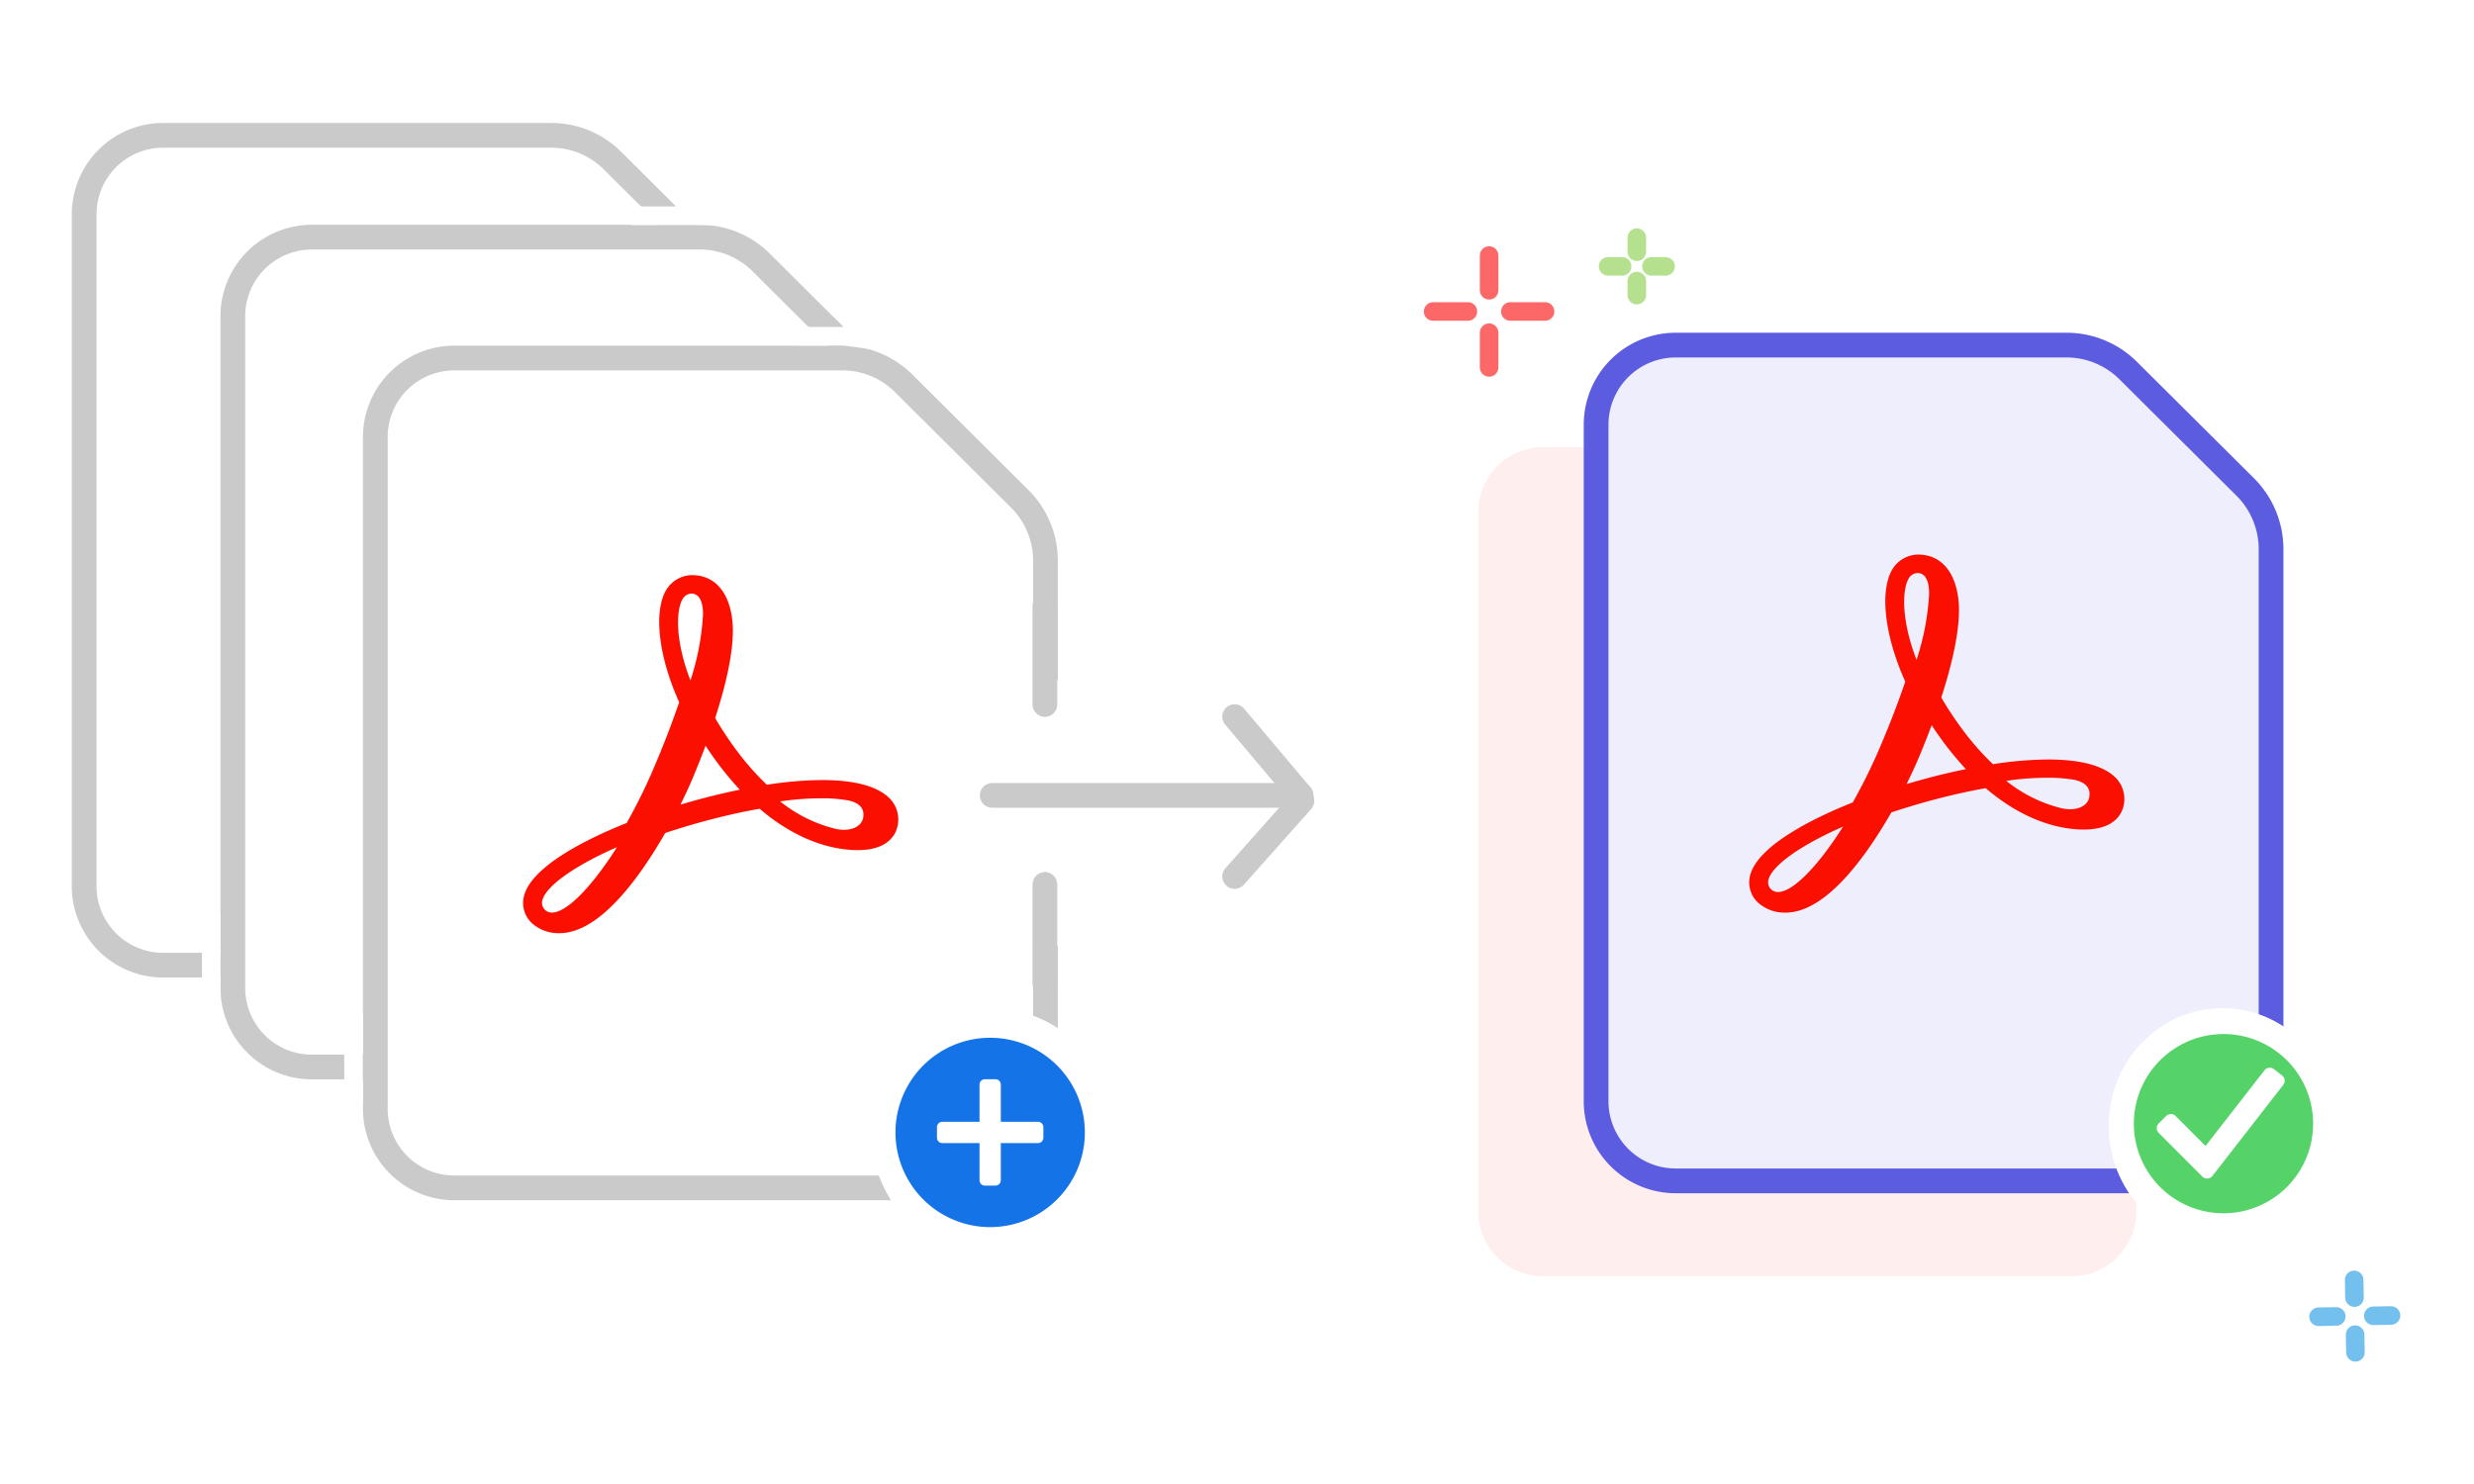 <svg xmlns="http://www.w3.org/2000/svg" xmlns:xlink="http://www.w3.org/1999/xlink" width="400" height="240" viewBox="0 0 400 240">
  <rect x="0" y="0" width="400" height="240" fill="#333333" stroke="none"/>
  <defs>
    <clipPath id="clip-s_illu_merge-multiple-pdfs_452x320.svg">
      <rect width="400" height="240"/>
    </clipPath>
  </defs>
  <g id="s_illu_merge-multiple-pdfs_452x320.svg" clip-path="url(#clip-s_illu_merge-multiple-pdfs_452x320.svg)">
    <rect width="400" height="240" fill="#fff"/>
    <g id="Group_160791" data-name="Group 160791" transform="translate(-180 -1089)">
      <g id="Group_158362" data-name="Group 158362" transform="translate(193.607 1110.886)">
        <path id="Path_101375" data-name="Path 101375" d="M0,121.407V12.8A12.782,12.782,0,0,1,12.765,0h62.76a14.028,14.028,0,0,1,9.891,4.086L104.2,22.78a14.1,14.1,0,0,1,4.148,9.992v88.636a12.782,12.782,0,0,1-12.765,12.8H12.765A12.782,12.782,0,0,1,0,121.407Z" transform="translate(0 0)" fill="#fff" stroke="#cacaca" stroke-linecap="round" stroke-linejoin="round" stroke-width="4"/>
      </g>
      <g id="Group_160789" data-name="Group 160789" transform="translate(217.644 1127.353)">
        <path id="Path_101375-2" data-name="Path 101375" d="M0,121.407V12.8A12.782,12.782,0,0,1,12.765,0h62.76a14.028,14.028,0,0,1,9.891,4.086L104.2,22.78a14.1,14.1,0,0,1,4.148,9.992v88.636a12.782,12.782,0,0,1-12.765,12.8H12.765A12.782,12.782,0,0,1,0,121.407Z" transform="translate(0 0)" fill="#fff" stroke="#cacaca" stroke-linecap="round" stroke-linejoin="round" stroke-width="4"/>
      </g>
      <g id="Group_160790" data-name="Group 160790" transform="translate(240.682 1146.901)">
        <path id="Path_101375-3" data-name="Path 101375" d="M0,121.407V12.8A12.782,12.782,0,0,1,12.765,0h62.76a14.028,14.028,0,0,1,9.891,4.086L104.2,22.78a14.1,14.1,0,0,1,4.148,9.992v88.636a12.782,12.782,0,0,1-12.765,12.8H12.765A12.782,12.782,0,0,1,0,121.407Z" transform="translate(0 0)" fill="#fff" stroke="#cacaca" stroke-linecap="round" stroke-linejoin="round" stroke-width="4"/>
      </g>
      <path id="Path_102293" data-name="Path 102293" d="M206.671,253.345c-4.1,6.483-8.139,10.577-10.5,10.577a1.576,1.576,0,0,1-1.592-1.851c.447-2.322,5.122-5.669,12.09-8.726Zm19.717-9.266c-1.763.362-3.583.783-5.429,1.261-1.325.345-2.672.721-4.018,1.123.716-1.435,1.373-2.857,1.944-4.208.754-1.787,1.463-3.573,2.115-5.322.571.88,1.163,1.737,1.768,2.56a51.326,51.326,0,0,0,3.764,4.553Zm-9.109-30.844a1.7,1.7,0,0,1,1.418-.9c1.554,0,1.891,1.837,1.891,3.376a41.4,41.4,0,0,1-2.034,10.672c-2.607-6.775-2.243-11.522-1.275-13.149Zm29.188,35.4c-.226,1.154-1.442,1.9-3.107,1.9a6.034,6.034,0,0,1-1.4-.171,23.036,23.036,0,0,1-8.9-4.42,44.94,44.94,0,0,1,6.585-.5,24.207,24.207,0,0,1,4.389.331c1.318.269,2.807.983,2.436,2.86Zm4.42-3.057c-1.944-2.046-5.662-3.088-11.051-3.088a59.419,59.419,0,0,0-8.926.761,43.842,43.842,0,0,1-5.141-5.888,53.788,53.788,0,0,1-3.216-4.906c1.9-5.862,2.86-10.622,2.86-14.148,0-4.332-1.748-8.964-6.656-8.964a4.954,4.954,0,0,0-4.109,2.381c-2.093,3.526-1.256,10.786,2.086,18.173-1.163,3.393-2.431,6.7-3.985,10.358a91.564,91.564,0,0,1-4.506,9.178c-5.005,1.979-15.647,6.776-16.66,12.076a4.443,4.443,0,0,0,1.456,4.223,6.408,6.408,0,0,0,4.337,1.518c6.409,0,12.8-8.707,17.1-16.2,2.443-.816,4.939-1.556,7.423-2.2,2.724-.709,5.358-1.289,7.841-1.722,6.785,5.81,12.818,6.69,15.842,6.69,4.154,0,5.707-1.765,6.273-3.252a4.914,4.914,0,0,0-.971-4.989Z" transform="translate(73.077 972.665)" fill="#fa0f00" fill-rule="evenodd"/>
      <g id="Rectangle_149942" data-name="Rectangle 149942" transform="translate(341 1199)" fill="#fff" stroke="#fff" stroke-width="1">
        <rect width="39" height="43" stroke="none"/>
        <rect x="0.5" y="0.5" width="38" height="42" fill="none"/>
      </g>
      <g id="Group_158365" data-name="Group 158365" transform="translate(340.423 1230.745) rotate(-90)">
        <line id="Line_6851" data-name="Line 6851" y2="49.927" transform="translate(13.111 0)" fill="none" stroke="#cacaca" stroke-linecap="round" stroke-width="4"/>
        <line id="Line_6854" data-name="Line 6854" x2="12.244" y2="10.883" transform="translate(0 39.197)" fill="none" stroke="#cacaca" stroke-linecap="round" stroke-width="4"/>
        <line id="Line_6855" data-name="Line 6855" x1="12.737" y2="10.73" transform="translate(13.111 39.197)" fill="none" stroke="#cacaca" stroke-linecap="round" stroke-width="4"/>
      </g>
      <path id="document_shadow" data-name="document shadow" d="M10.264,0H123.8a10.481,10.481,0,0,1,10.264,10.685V95.7A10.481,10.481,0,0,1,123.8,106.387H10.264A10.481,10.481,0,0,1,0,95.7V10.685A10.481,10.481,0,0,1,10.264,0Z" transform="translate(525.401 1161.335) rotate(90)" fill="#fee"/>
      <g id="Group_158366" data-name="Group 158366" transform="translate(438.061 1144.812)">
        <path id="Path_101375-4" data-name="Path 101375" d="M0,122.276V12.888A12.874,12.874,0,0,1,12.856,0H76.065a14.128,14.128,0,0,1,9.962,4.116L104.95,22.943a14.2,14.2,0,0,1,4.178,10.063v89.27a12.874,12.874,0,0,1-12.856,12.888H12.856A12.874,12.874,0,0,1,0,122.276Z" transform="translate(0 0)" fill="#eeeefc" stroke="#5c5ce0" stroke-linecap="round" stroke-linejoin="round" stroke-width="4"/>
      </g>
      <g id="Group_155518" data-name="Group 155518" transform="translate(554.765 1296.092) rotate(-1)">
        <line id="Line_6847" data-name="Line 6847" y2="2.867" transform="translate(5.86 0)" fill="none" stroke="#73c0ef" stroke-linecap="round" stroke-width="3"/>
        <line id="Line_6848" data-name="Line 6848" y2="2.867" transform="translate(5.86 8.853)" fill="none" stroke="#73c0ef" stroke-linecap="round" stroke-width="3"/>
        <line id="Line_6850" data-name="Line 6850" y2="2.867" transform="translate(11.72 5.86) rotate(90)" fill="none" stroke="#73c0ef" stroke-linecap="round" stroke-width="3"/>
        <line id="Line_6849" data-name="Line 6849" y2="2.867" transform="translate(2.867 5.86) rotate(90)" fill="none" stroke="#73c0ef" stroke-linecap="round" stroke-width="3"/>
      </g>
      <g id="Group_155517" data-name="Group 155517" transform="translate(411.715 1130.326)">
        <line id="Line_6847-2" data-name="Line 6847" y2="5.615" transform="translate(9.047 0)" fill="none" stroke="#fc6768" stroke-linecap="round" stroke-width="3"/>
        <line id="Line_6848-2" data-name="Line 6848" y2="5.615" transform="translate(9.047 12.479)" fill="none" stroke="#fc6768" stroke-linecap="round" stroke-width="3"/>
        <line id="Line_6850-2" data-name="Line 6850" y2="5.615" transform="translate(18.094 9.047) rotate(90)" fill="none" stroke="#fc6768" stroke-linecap="round" stroke-width="3"/>
        <line id="Line_6849-2" data-name="Line 6849" y2="5.615" transform="translate(5.615 9.047) rotate(90)" fill="none" stroke="#fc6768" stroke-linecap="round" stroke-width="3"/>
      </g>
      <g id="Group_155519" data-name="Group 155519" transform="translate(439.999 1127.434)">
        <line id="Line_6847-3" data-name="Line 6847" y2="2.273" transform="translate(4.645 0)" fill="none" stroke="#b5e18f" stroke-linecap="round" stroke-width="3"/>
        <line id="Line_6848-3" data-name="Line 6848" y2="2.273" transform="translate(4.645 7.018)" fill="none" stroke="#b5e18f" stroke-linecap="round" stroke-width="3"/>
        <line id="Line_6850-3" data-name="Line 6850" y2="2.273" transform="translate(9.29 4.645) rotate(90)" fill="none" stroke="#b5e18f" stroke-linecap="round" stroke-width="3"/>
        <line id="Line_6849-3" data-name="Line 6849" y2="2.273" transform="translate(2.273 4.645) rotate(90)" fill="none" stroke="#b5e18f" stroke-linecap="round" stroke-width="3"/>
      </g>
      <g id="done" transform="translate(520.956 1252.067)">
        <g id="Ellipse_10671" data-name="Ellipse 10671" transform="translate(0 0)" fill="#fff" stroke="#fff" stroke-width="1">
          <ellipse cx="18.385" cy="19.019" rx="18.385" ry="19.019" stroke="none"/>
          <ellipse cx="18.385" cy="19.019" rx="17.885" ry="18.519" fill="none"/>
        </g>
        <g id="Group_159954" data-name="Group 159954" transform="translate(2.746 3.525)">
          <rect id="Canvas" width="29" height="31" transform="translate(0.297 0.407)" fill="#ff13dc" opacity="0"/>
          <path id="Path_102659" data-name="Path 102659" d="M15.493,1A14.493,14.493,0,1,0,29.985,15.493,14.493,14.493,0,0,0,15.493,1Zm9.661,8.225L13.7,23.954a1.092,1.092,0,0,1-.793.418h-.066a1.087,1.087,0,0,1-.769-.318L5.018,16.994a1.087,1.087,0,0,1,0-1.537l0,0,1.2-1.2a1.087,1.087,0,0,1,1.537,0l0,0L12.594,19.1,22.117,6.863a1.087,1.087,0,0,1,1.525-.192l0,0L24.963,7.7a1.087,1.087,0,0,1,.191,1.522Z" transform="translate(0.304 -0.362)" fill="#55d369"/>
        </g>
      </g>
      <path id="Path_102861" data-name="Path 102861" d="M206.671,253.345c-4.1,6.483-8.139,10.577-10.5,10.577a1.576,1.576,0,0,1-1.592-1.851c.447-2.322,5.122-5.669,12.09-8.726Zm19.717-9.266c-1.763.362-3.583.783-5.429,1.261-1.325.345-2.672.721-4.018,1.123.716-1.435,1.373-2.857,1.944-4.208.754-1.787,1.463-3.573,2.115-5.322.571.88,1.163,1.737,1.768,2.56a51.326,51.326,0,0,0,3.764,4.553Zm-9.109-30.844a1.7,1.7,0,0,1,1.418-.9c1.554,0,1.891,1.837,1.891,3.376a41.4,41.4,0,0,1-2.034,10.672c-2.607-6.775-2.243-11.522-1.275-13.149Zm29.188,35.4c-.226,1.154-1.442,1.9-3.107,1.9a6.034,6.034,0,0,1-1.4-.171,23.036,23.036,0,0,1-8.9-4.42,44.94,44.94,0,0,1,6.585-.5,24.207,24.207,0,0,1,4.389.331c1.318.269,2.807.983,2.436,2.86Zm4.42-3.057c-1.944-2.046-5.662-3.088-11.051-3.088a59.419,59.419,0,0,0-8.926.761,43.842,43.842,0,0,1-5.141-5.888,53.788,53.788,0,0,1-3.216-4.906c1.9-5.862,2.86-10.622,2.86-14.148,0-4.332-1.748-8.964-6.656-8.964a4.954,4.954,0,0,0-4.109,2.381c-2.093,3.526-1.256,10.786,2.086,18.173-1.163,3.393-2.431,6.7-3.985,10.358a91.564,91.564,0,0,1-4.506,9.178c-5.005,1.979-15.647,6.776-16.66,12.076a4.443,4.443,0,0,0,1.456,4.223,6.408,6.408,0,0,0,4.337,1.518c6.409,0,12.8-8.707,17.1-16.2,2.443-.816,4.939-1.556,7.423-2.2,2.724-.709,5.358-1.289,7.841-1.722,6.785,5.81,12.818,6.69,15.842,6.69,4.154,0,5.707-1.765,6.273-3.252a4.914,4.914,0,0,0-.971-4.989Z" transform="translate(271.316 969.339)" fill="#fa0f00" fill-rule="evenodd"/>
      <g id="Group_158363" data-name="Group 158363" transform="translate(317.881 1252.739)">
        <g id="Ellipse_10670" data-name="Ellipse 10670" transform="translate(3 -0.615)" fill="#fff" stroke="#fff" stroke-width="1">
          <ellipse cx="19.55" cy="19.99" rx="19.55" ry="19.99" stroke="none"/>
          <ellipse cx="19.55" cy="19.99" rx="19.05" ry="19.49" fill="none"/>
        </g>
        <path id="Path_101403" data-name="Path 101403" d="M24.36,9.05A15.31,15.31,0,1,1,9.05,24.36,15.31,15.31,0,0,1,24.36,9.05Zm-8.6,16.171a.86.86,0,0,0,.86.86H22.64V32.1a.86.86,0,0,0,.86.86h1.72a.86.86,0,0,0,.86-.86V26.081H32.1a.86.86,0,0,0,.86-.86V23.5a.86.86,0,0,0-.86-.86H26.081V16.619a.86.86,0,0,0-.86-.86H23.5a.86.86,0,0,0-.86.86V22.64H16.619a.86.86,0,0,0-.86.86Z" transform="translate(-2.15 -4.955)" fill="#1473e6"/>
      </g>
      <line id="Line_6856" data-name="Line 6856" y2="15.891" transform="translate(348.939 1187.037)" fill="none" stroke="#cacaca" stroke-linecap="round" stroke-width="4"/>
      <line id="Line_53" data-name="Line 53" y2="15.891" transform="translate(348.939 1232.037)" fill="none" stroke="#cacaca" stroke-linecap="round" stroke-width="4"/>
    </g>
    <path id="Path_102862" data-name="Path 102862" d="M-.053,0H-.347V13.021" transform="translate(57.5 165.5)" fill="none" stroke="#fff" stroke-width="3"/>
    <path id="Path_102863" data-name="Path 102863" d="M-.053,0H-.347V13.021" transform="translate(34.5 149.5)" fill="none" stroke="#fff" stroke-width="3"/>
    <path id="Path_102864" data-name="Path 102864" d="M-.347,0l3.1,1.506-.513,3.87v7.3" transform="translate(141.81 52.139) rotate(90)" fill="none" stroke="#fff" stroke-width="3"/>
    <path id="Path_102865" data-name="Path 102865" d="M-.347,0h3.1V11.743" transform="translate(113.81 32.139) rotate(90)" fill="none" stroke="#fff" stroke-width="3"/>
  </g>
</svg>
